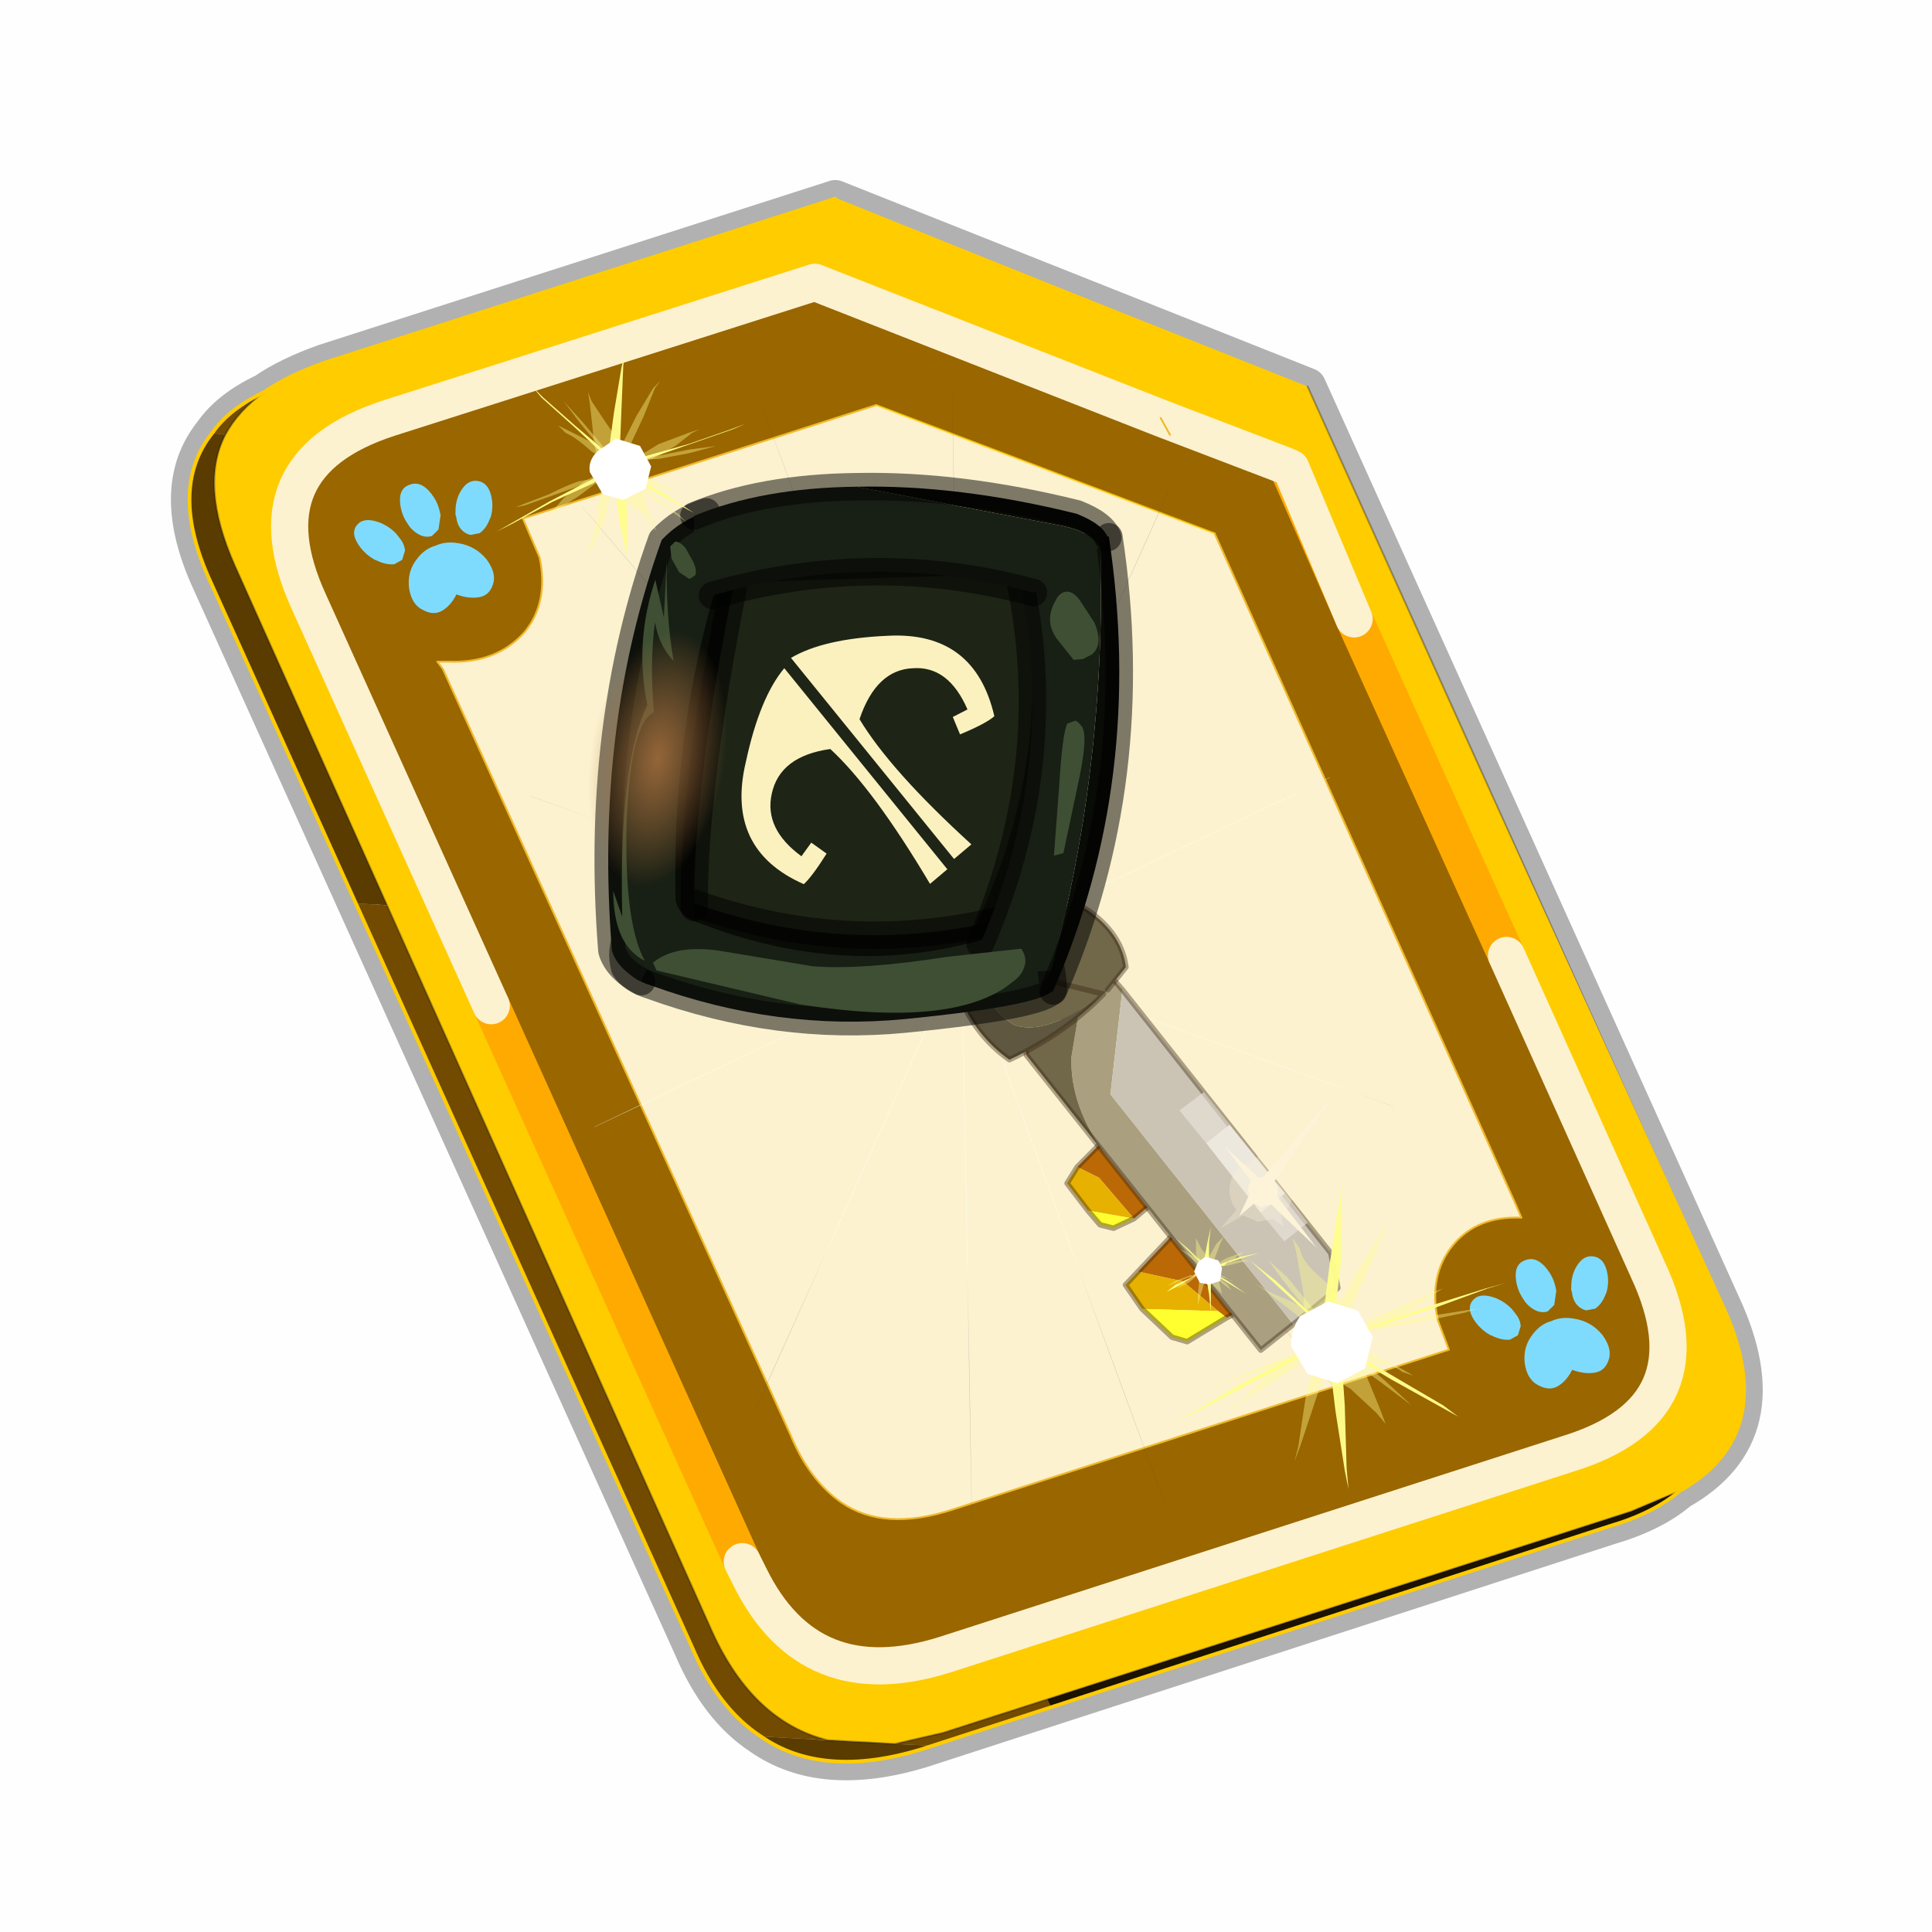 <?xml version="1.0" encoding="UTF-8" standalone="no"?>
<svg xmlns:xlink="http://www.w3.org/1999/xlink" height="60.0px" width="60.0px" xmlns="http://www.w3.org/2000/svg">
  <g transform="matrix(1.0, 0.0, 0.0, 1.0, 0.0, 0.0)">
    <use height="60.0" transform="matrix(1.0, 0.0, 0.0, 1.0, 0.0, 0.0)" width="60.0" xlink:href="#shape0"/>
    <use height="67.05" transform="matrix(1.155, 0.0, 0.0, 1.155, -8.537, -8.269)" width="66.8" xlink:href="#sprite0"/>
  </g>
  <defs>
    <g id="shape0" transform="matrix(1.0, 0.0, 0.0, 1.0, 0.0, 0.0)">
      <path d="M0.0 0.0 L60.0 0.0 60.0 60.0 0.0 60.0 0.0 0.0" fill="#000000" fill-opacity="0.004" fill-rule="evenodd" stroke="none"/>
    </g>
    <g id="sprite0" transform="matrix(1.0, 0.0, 0.0, 1.0, 6.05, -42.8)">
      <use height="67.05" transform="matrix(1.0, 0.0, 0.0, 1.0, -6.05, 42.8)" width="66.8" xlink:href="#sprite1"/>
      <clipPath id="clipPath0" transform="matrix(1.0, 0.0, 0.0, 1.0, 0.0, 0.0)">
        <path d="M46.35 90.05 L45.05 90.6 26.55 96.55 25.95 96.75 25.25 96.85 23.45 96.75 Q21.45 96.25 20.35 93.85 L7.5 65.15 Q6.55 63.0 7.25 61.65 7.6 61.0 8.3 60.5 8.95 60.05 9.95 59.7 L23.65 55.3 36.35 60.35 47.5 85.05 Q49.1 88.5 46.35 90.05" fill="#003333" fill-rule="evenodd" stroke="none"/>
      </clipPath>
      <g clip-path="url(#clipPath0)">
        <use height="0.0" transform="matrix(1.0, 0.0, 0.0, 1.0, 6.45, 53.4)" width="0.0" xlink:href="#sprite5"/>
      </g>
      <use height="81.6" transform="matrix(-0.489, -0.056, -0.056, 0.489, 49.528, 56.464)" width="79.55" xlink:href="#sprite6"/>
      <use height="44.75" transform="matrix(1.0, 0.0, 0.0, 1.0, 5.1, 53.95)" width="44.5" xlink:href="#shape9"/>
      <clipPath id="clipPath1" transform="matrix(1.0, 0.0, 0.0, 1.0, 0.0, 0.0)">
        <path d="M46.35 90.05 L45.05 90.6 26.55 96.55 25.95 96.75 25.25 96.85 23.45 96.75 Q21.45 96.25 20.35 93.85 L7.5 65.15 Q6.55 63.0 7.25 61.65 7.6 61.0 8.3 60.5 8.95 60.05 9.95 59.7 L23.65 55.3 36.35 60.35 47.5 85.05 Q49.1 88.5 46.35 90.05" fill="#003333" fill-rule="evenodd" stroke="none"/>
        <path d="M46.35 90.05 L45.05 90.6 26.55 96.55 25.95 96.75 25.25 96.85 23.45 96.75 Q21.45 96.25 20.35 93.85 L7.5 65.15 Q6.55 63.0 7.25 61.65 7.6 61.0 8.3 60.5 8.95 60.05 9.95 59.7 L23.65 55.3 36.35 60.35 47.5 85.05 Q49.1 88.5 46.35 90.05 Z" fill="none" stroke="#000000" stroke-linecap="round" stroke-linejoin="round" stroke-opacity="0.298" stroke-width="0.05"/>
      </clipPath>
      <g clip-path="url(#clipPath1)">
        <use height="0.0" transform="matrix(1.0, 0.0, 0.0, 1.0, 9.65, 51.0)" width="0.0" xlink:href="#sprite9"/>
        <use height="0.0" transform="matrix(1.0, 0.0, 0.0, 1.0, 9.65, 51.0)" width="0.0" xlink:href="#sprite9"/>
        <use height="30.6" transform="matrix(1.0, 0.0, 0.0, 1.0, 14.7, 59.4)" width="27.15" xlink:href="#shape11"/>
      </g>
      <use height="0.0" transform="matrix(0.141, -0.038, 0.111, 0.226, 27.2, 74.05)" width="0.0" xlink:href="#sprite3"/>
    </g>
    <g id="sprite1" transform="matrix(1.0, 0.0, 0.0, 1.0, 12.35, 10.55)">
      <use height="69.05" transform="matrix(1.0, 0.0, 0.0, 1.0, -13.35, -11.55)" width="68.8" xlink:href="#shape1"/>
      <use height="13.75" transform="matrix(0.239, -0.087, 0.1, 0.234, 34.25, 31.15)" width="15.1" xlink:href="#sprite2"/>
      <use height="13.75" transform="matrix(0.239, -0.087, 0.1, 0.234, 4.25, 10.3)" width="15.1" xlink:href="#sprite2"/>
      <use height="0.0" transform="matrix(0.141, -0.038, 0.111, 0.226, 20.25, 20.65)" width="0.0" xlink:href="#sprite3"/>
      <use height="212.65" transform="matrix(-0.155, 0.051, 0.084, 0.147, 22.647, 3.038)" width="137.8" xlink:href="#sprite4"/>
    </g>
    <g id="shape1" transform="matrix(1.0, 0.0, 0.0, 1.0, 13.35, 11.55)">
      <path d="M3.8 6.35 L17.5 1.95 30.2 7.0 41.35 31.7 Q42.95 35.15 40.2 36.7 39.5 37.3 38.3 37.65 L19.8 43.65 Q17.15 44.45 15.5 43.3 14.35 42.55 13.65 40.9 L0.7 12.25 Q-0.45 9.75 0.75 8.25 1.2 7.6 2.15 7.15 2.8 6.7 3.8 6.35 Z" fill="none" stroke="#000000" stroke-linecap="round" stroke-linejoin="round" stroke-opacity="0.302" stroke-width="1.0"/>
      <path d="M35.55 22.3 L31.45 13.25 29.75 9.2 29.65 9.15 29.75 9.2 31.45 13.25 29.65 9.15 26.25 7.85 16.95 4.2 5.5 7.85 Q1.65 9.1 3.35 12.8 L8.25 23.65 15.0 38.6 15.2 39.0 Q16.8 42.25 20.45 41.1 L37.2 35.7 Q41.1 34.5 39.35 30.75 L35.55 22.3 M1.1 8.3 Q1.45 7.65 2.15 7.15 2.8 6.7 3.8 6.35 L17.5 1.95 30.2 7.0 41.35 31.7 Q42.95 35.15 40.2 36.7 L38.9 37.25 23.2 42.3 20.4 43.2 19.1 43.5 17.3 43.4 Q15.3 42.9 14.2 40.5 L5.45 20.95 1.35 11.8 Q0.4 9.65 1.1 8.3" fill="#ffcc00" fill-rule="evenodd" stroke="none"/>
      <path d="M31.45 13.25 L35.55 22.3 39.35 30.75 Q41.1 34.5 37.2 35.7 L20.45 41.1 Q16.8 42.25 15.2 39.0 L15.0 38.6 8.25 23.65 3.35 12.8 Q1.65 9.1 5.5 7.85 L16.95 4.2 26.25 7.85 29.65 9.15 31.45 13.25 M26.5 8.3 L26.25 7.85 26.5 8.3 M18.6 7.5 L9.1 10.55 9.55 11.6 Q9.8 12.8 9.15 13.6 8.4 14.45 7.1 14.4 L6.8 14.4 6.95 14.6 16.3 35.2 Q16.8 36.4 17.65 37.0 18.8 37.8 20.65 37.2 L34.0 32.9 33.7 32.1 Q33.45 30.9 34.1 30.1 34.75 29.3 35.95 29.35 L35.8 29.0 27.7 10.95 18.6 7.5" fill="#996600" fill-rule="evenodd" stroke="none"/>
      <path d="M0.75 8.25 L1.1 8.3 Q0.4 9.65 1.35 11.8 L5.45 20.95 4.6 20.9 0.7 12.25 Q-0.45 9.75 0.75 8.25 M17.3 43.4 L19.1 43.5 20.1 43.55 19.8 43.65 Q17.15 44.45 15.5 43.3 L17.3 43.4" fill="#5b3c00" fill-rule="evenodd" stroke="none"/>
      <path d="M2.15 7.15 Q1.45 7.65 1.1 8.3 L0.75 8.25 Q1.2 7.6 2.15 7.15 M5.45 20.95 L14.2 40.5 Q15.3 42.9 17.3 43.4 L15.5 43.3 Q14.35 42.55 13.65 40.9 L4.6 20.9 5.45 20.95 M19.1 43.5 L20.4 43.2 23.2 42.3 23.3 42.5 20.1 43.55 19.1 43.5" fill="#724b00" fill-rule="evenodd" stroke="none"/>
      <path d="M27.7 10.95 L35.8 29.0 35.95 29.35 Q34.75 29.3 34.1 30.1 33.45 30.9 33.7 32.1 L34.0 32.9 20.65 37.2 Q18.8 37.8 17.65 37.0 16.8 36.4 16.3 35.2 L6.95 14.6 6.8 14.4 7.1 14.4 Q8.4 14.45 9.15 13.6 9.8 12.8 9.55 11.6 L9.1 10.55 18.6 7.5 27.7 10.95" fill="#fcf2cf" fill-rule="evenodd" stroke="none"/>
      <path d="M23.2 42.3 L38.9 37.25 40.2 36.7 Q39.5 37.3 38.3 37.65 L23.3 42.5 23.2 42.3" fill="#1c1200" fill-rule="evenodd" stroke="none"/>
      <path d="M31.45 13.25 L35.55 22.3 M15.0 38.6 L8.25 23.65 M31.45 13.25 L29.65 9.15" fill="none" stroke="#ffaa00" stroke-linecap="round" stroke-linejoin="round" stroke-width="1.0"/>
      <path d="M35.55 22.3 L39.35 30.75 Q41.1 34.5 37.2 35.7 L20.45 41.1 Q16.8 42.25 15.2 39.0 L15.0 38.6 M8.25 23.65 L3.35 12.8 Q1.65 9.1 5.5 7.85 L16.95 4.2 26.25 7.85 29.65 9.15 29.75 9.2 31.45 13.25" fill="none" stroke="#fcf2cf" stroke-linecap="round" stroke-linejoin="round" stroke-width="1.0"/>
      <path d="M26.25 7.85 L26.5 8.3 M27.7 10.95 L35.8 29.0 35.95 29.35 Q34.75 29.3 34.1 30.1 33.45 30.9 33.7 32.1 L34.0 32.9 20.65 37.2 Q18.8 37.8 17.65 37.0 16.8 36.4 16.3 35.2 L6.95 14.6 6.8 14.4 7.1 14.4 Q8.4 14.45 9.15 13.6 9.8 12.8 9.55 11.6 L9.1 10.55 18.6 7.5" fill="none" stroke="#f0b92b" stroke-linecap="round" stroke-linejoin="round" stroke-width="0.05"/>
      <path d="M1.1 8.3 Q1.45 7.65 2.15 7.15 1.2 7.6 0.75 8.25 -0.45 9.75 0.7 12.25 L4.6 20.9 13.65 40.9 Q14.35 42.55 15.5 43.3 17.15 44.45 19.8 43.65 L20.1 43.55 23.3 42.5 38.3 37.65 Q39.5 37.3 40.2 36.7 42.95 35.15 41.35 31.7 L30.2 7.0 M1.1 8.3 Q0.4 9.65 1.35 11.8 L5.45 20.95 14.2 40.5 Q15.3 42.9 17.3 43.4 L19.1 43.5 20.4 43.2 23.2 42.3 38.9 37.25 40.2 36.7 M17.5 1.95 L3.8 6.35 Q2.8 6.7 2.15 7.15" fill="none" stroke="#000000" stroke-linecap="round" stroke-linejoin="round" stroke-opacity="0.302" stroke-width="0.05"/>
      <path d="M18.6 7.5 L27.7 10.95" fill="none" stroke="#ffcc00" stroke-linecap="round" stroke-linejoin="round" stroke-opacity="0.749" stroke-width="0.05"/>
    </g>
    <g id="sprite2" transform="matrix(1.0, 0.0, 0.0, 1.0, 0.0, 0.0)">
      <use height="13.75" transform="matrix(1.0, 0.0, 0.0, 1.0, 0.0, 0.0)" width="15.1" xlink:href="#shape2"/>
    </g>
    <g id="shape2" transform="matrix(1.0, 0.0, 0.0, 1.0, 0.0, 0.0)">
      <path d="M10.75 4.9 Q10.75 4.6 10.9 4.35 11.25 3.45 11.95 2.75 13.3 1.5 14.35 2.1 15.4 2.7 14.95 4.45 14.7 5.4 14.1 6.15 L13.75 6.5 Q13.1 7.15 12.35 7.35 L11.4 7.2 Q10.95 6.9 10.75 6.4 10.5 5.75 10.75 4.9 M7.5 5.9 Q7.0 5.85 6.6 5.5 6.05 5.0 5.8 4.15 L5.7 3.6 Q5.55 2.65 5.8 1.7 6.25 0.0 7.5 0.0 L7.6 0.0 Q8.85 0.0 9.3 1.7 9.55 2.65 9.4 3.6 L9.3 4.15 8.5 5.5 7.6 5.9 7.5 5.9 M4.35 4.9 Q4.6 5.75 4.35 6.4 L3.7 7.2 2.75 7.35 Q2.0 7.15 1.35 6.5 L1.0 6.15 Q0.4 5.4 0.15 4.45 -0.3 2.7 0.75 2.1 1.8 1.5 3.15 2.75 3.85 3.45 4.2 4.35 L4.35 4.9 M5.5 13.7 Q4.45 13.9 3.65 12.95 2.75 12.0 3.2 10.25 3.7 8.5 5.25 7.6 6.4 6.9 7.55 7.0 8.75 6.9 9.9 7.6 11.45 8.5 11.95 10.25 12.35 12.0 11.5 12.95 10.7 13.9 9.65 13.7 8.55 13.5 7.55 12.6 6.55 13.5 5.5 13.7" fill="#7fdbfe" fill-rule="evenodd" stroke="none"/>
    </g>
    <g id="sprite4" transform="matrix(1.0, 0.0, 0.0, 1.0, 0.6, 0.55)">
      <use height="212.75" transform="matrix(1.0, 0.0, 0.0, 1.0, -0.65, -0.6)" width="137.9" xlink:href="#shape3"/>
    </g>
    <g id="shape3" transform="matrix(1.0, 0.0, 0.0, 1.0, 0.65, 0.6)">
      <path d="M136.55 165.8 L68.6 106.0 68.4 106.0 118.25 201.5 M68.2 105.7 L68.25 105.8 68.25 105.75 68.2 105.7 0.0 45.7 M68.25 105.8 L68.3 105.85 68.3 105.8 68.25 105.75 49.95 0.05 M0.05 97.7 L68.15 105.95 68.25 105.85 68.25 105.8 M68.3 105.85 L68.25 105.85 68.3 106.0 68.3 105.85 68.3 105.8 68.35 105.8 68.3 105.8 86.6 18.35 M50.0 193.2 L68.3 106.0 68.15 105.95 18.25 151.55 M68.4 106.0 L68.3 106.0 86.55 211.5 M68.4 106.0 L68.3 105.85 M68.6 106.0 L68.35 105.8 118.25 60.15 M136.6 114.25 L68.6 106.0 M68.2 105.7 L18.25 10.05" fill="none" stroke="url(#gradient0)" stroke-linecap="round" stroke-linejoin="round" stroke-width="0.05"/>
    </g>
    <radialGradient cx="0" cy="0" gradientTransform="matrix(0.209, 0.0, 0.0, 0.177, 67.15, 107.2)" gradientUnits="userSpaceOnUse" id="gradient0" r="819.2" spreadMethod="pad">
      <stop offset="0.357" stop-color="#ffffff"/>
      <stop offset="0.671" stop-color="#000000" stop-opacity="0.0"/>
    </radialGradient>
    <g id="sprite6" transform="matrix(1.0, 0.0, 0.0, 1.0, 13.95, 15.35)">
      <use height="52.0" transform="matrix(1.0, 0.0, 0.0, 1.0, 0.0, 0.0)" width="52.0" xlink:href="#sprite7"/>
      <use height="84.6" transform="matrix(1.0, 0.0, 0.0, 1.0, -15.45, -16.85)" width="82.55" xlink:href="#shape6"/>
      <use height="13.85" transform="matrix(0.004, -0.573, -0.563, -0.087, 48.232, 29.736)" width="32.7" xlink:href="#sprite8"/>
      <use height="24.1" transform="matrix(1.0, 0.0, 0.0, 1.0, 21.2, 8.15)" width="22.2" xlink:href="#shape8"/>
    </g>
    <g id="sprite7" transform="matrix(1.0, 0.0, 0.0, 1.0, 0.0, 0.0)">
      <use height="52.0" transform="matrix(1.0, 0.0, 0.0, 1.0, 0.0, 0.0)" width="52.0" xlink:href="#shape5"/>
    </g>
    <g id="shape5" transform="matrix(1.0, 0.0, 0.0, 1.0, 0.0, 0.0)">
      <path d="M52.0 0.0 L52.0 52.0 0.0 52.0 0.0 0.0 52.0 0.0" fill="#ffba2e" fill-opacity="0.0" fill-rule="evenodd" stroke="none"/>
    </g>
    <g id="shape6" transform="matrix(1.0, 0.0, 0.0, 1.0, 15.45, 16.85)">
      <path d="M10.05 46.55 L9.45 46.15 9.0 45.6 12.6 42.15 13.2 42.0 15.15 44.6 12.65 44.85 10.55 46.25 10.05 46.55 M17.5 37.45 L17.8 37.65 19.1 39.3 17.85 39.75 15.7 41.75 14.8 40.8 14.75 40.75 14.5 40.45 14.55 40.25 17.5 37.45" fill="#bb6906" fill-rule="evenodd" stroke="none"/>
      <path d="M15.15 44.6 L15.75 45.4 14.7 46.6 10.55 46.25 12.65 44.85 15.15 44.6 M15.7 41.75 L17.85 39.75 19.1 39.3 19.55 40.25 18.25 41.6 15.7 41.75" fill="#e6b100" fill-rule="evenodd" stroke="none"/>
      <path d="M14.7 46.6 L12.9 47.95 12.05 48.1 10.05 46.55 10.55 46.25 14.7 46.6 M18.25 41.6 L17.5 42.3 16.75 42.4 15.7 41.75 18.25 41.6" fill="#ffff2f" fill-rule="evenodd" stroke="none"/>
      <path d="M10.05 46.55 L9.45 46.15 9.0 45.6 M12.6 42.15 L13.2 42.0 15.15 44.6 15.75 45.4 14.7 46.6 12.9 47.95 12.05 48.1 10.05 46.55 M19.1 39.3 L17.8 37.65 17.5 37.45 M14.5 40.45 L14.75 40.75 M14.8 40.8 L15.7 41.75 16.75 42.4 17.5 42.3 18.25 41.6 19.55 40.25 19.1 39.3" fill="none" stroke="#382510" stroke-linecap="round" stroke-linejoin="round" stroke-opacity="0.4" stroke-width="0.3"/>
      <path d="M18.35 28.85 L19.65 30.2 19.95 30.45 20.1 33.35 Q19.9 36.05 17.55 38.55 L14.0 42.1 8.0 48.1 6.4 46.5 17.75 35.15 17.75 30.2 17.75 29.4 18.35 28.85" fill="#aaa080" fill-rule="evenodd" stroke="none"/>
      <path d="M19.95 30.45 L22.65 33.15 22.55 33.55 20.2 35.9 17.55 38.55 Q19.9 36.05 20.1 33.35 L19.95 30.45" fill="#71684a" fill-rule="evenodd" stroke="none"/>
      <path d="M6.4 46.5 L5.5 45.6 4.2 44.25 4.8 42.4 5.5 41.7 16.95 30.2 17.75 29.4 17.75 30.2 17.75 35.15 6.4 46.5" fill="#cbc4b4" fill-rule="evenodd" stroke="none"/>
      <path d="M22.65 33.15 L22.55 33.55 20.2 35.9 17.55 38.55 14.0 42.1 8.0 48.1 6.4 46.5 5.5 45.6 4.2 44.25 4.8 42.4 5.5 41.7 16.95 30.2 17.75 29.4 18.35 28.85" fill="none" stroke="#382510" stroke-linecap="round" stroke-linejoin="round" stroke-opacity="0.4" stroke-width="0.3"/>
      <path d="M7.65 39.45 L8.85 40.65 7.4 42.05 6.25 40.9 7.65 39.45 M12.25 37.2 L11.1 36.05 12.7 34.45 13.9 35.6 12.25 37.2" fill="#ede8de" fill-opacity="0.6" fill-rule="evenodd" stroke="none"/>
      <path d="M8.85 40.65 L7.65 39.45 11.1 36.05 12.25 37.2 8.85 40.65" fill="#ede8de" fill-rule="evenodd" stroke="none"/>
      <path d="M18.75 29.75 L18.55 29.5 17.7 28.15 Q18.2 26.1 20.75 25.0 23.15 26.7 25.1 28.95 25.7 30.75 23.5 31.95 21.7 32.5 18.75 29.75" fill="#71684a" fill-rule="evenodd" stroke="none"/>
      <path d="M18.75 29.75 Q21.7 32.5 23.5 31.95 25.7 30.75 25.1 28.95 L26.55 30.75 Q25.45 32.8 23.45 33.9 20.6 32.15 18.75 29.75" fill="#5f573f" fill-rule="evenodd" stroke="none"/>
      <path d="M25.1 28.95 Q23.15 26.7 20.75 25.0 18.2 26.1 17.7 28.15 L18.55 29.5 M18.75 29.75 Q20.6 32.15 23.45 33.9 25.45 32.8 26.55 30.75 L25.1 28.95 Z" fill="none" stroke="#382510" stroke-linecap="round" stroke-linejoin="round" stroke-opacity="0.4" stroke-width="0.3"/>
      <path d="M20.5 25.75 Q21.2 25.65 21.6 26.05 21.95 26.4 21.85 27.1 L21.2 28.35 Q20.6 28.95 19.95 29.0 L18.85 28.8 Q18.45 28.4 18.6 27.65 18.65 27.0 19.25 26.4 L20.5 25.75" fill="#71684a" fill-rule="evenodd" stroke="none"/>
      <path d="M10.2 40.65 Q10.7 40.1 10.7 39.4 10.7 38.7 10.2 38.2 L9.5 37.75 Q8.9 37.2 8.85 36.15 8.85 37.4 8.4 37.8 L7.75 38.2 Q7.25 38.7 7.2 39.45 7.25 40.1 7.7 40.6 L7.75 40.6 7.55 41.25 8.15 40.9 8.95 41.15 9.8 40.9 10.95 41.75 10.2 40.65 M9.7 39.5 L9.45 40.1 8.85 40.35 8.3 40.1 Q8.0 39.85 8.05 39.5 8.0 39.15 8.3 38.9 L8.85 38.65 9.45 38.85 Q9.75 39.15 9.7 39.5" fill="#fcf3d8" fill-opacity="0.302" fill-rule="evenodd" stroke="none"/>
      <path d="M9.7 39.5 Q9.75 39.15 9.45 38.85 L8.85 38.65 8.3 38.9 Q8.0 39.15 8.05 39.5 8.0 39.85 8.3 40.1 L8.85 40.35 9.45 40.1 9.7 39.5" fill="#fcf3d8" fill-rule="evenodd" stroke="none"/>
      <path d="M9.05 38.85 L11.2 37.3 9.4 39.15 10.0 40.95 8.85 39.75 5.6 42.2 8.5 39.2 5.45 33.5 9.05 38.85" fill="#fcf3d8" fill-rule="evenodd" stroke="none"/>
      <path d="M43.85 29.2 L43.1 9.2 25.2 6.6 Q21.55 18.05 26.25 29.25 L31.4 30.15 Q37.75 30.9 43.85 29.2" fill="#1e2516" fill-rule="evenodd" stroke="none"/>
      <path d="M43.85 29.2 Q37.75 30.9 31.4 30.15 L26.25 29.25 Q21.55 18.05 25.2 6.6 L43.1 9.2 43.85 29.2 Z" fill="none" stroke="#000000" stroke-linecap="round" stroke-linejoin="round" stroke-opacity="0.502" stroke-width="1.5"/>
      <path d="M23.45 26.5 Q21.95 27.15 21.5 29.8 21.75 30.7 29.4 32.35 36.2 33.8 43.35 32.1 44.45 31.9 44.9 31.3 45.6 29.55 43.75 27.6 32.75 31.5 23.45 26.5" fill="#181f14" fill-rule="evenodd" stroke="none"/>
      <path d="M23.45 26.5 Q32.75 31.5 43.75 27.6 L42.0 27.25 Q32.95 29.5 24.35 26.2 L23.45 26.5" fill="#090b06" fill-rule="evenodd" stroke="none"/>
      <path d="M43.75 27.6 Q45.6 29.55 44.9 31.3 44.45 31.9 43.35 32.1 36.2 33.8 29.4 32.35 21.75 30.7 21.5 29.8 21.95 27.15 23.45 26.5 L24.35 26.2 Q32.95 29.5 42.0 27.25 L43.75 27.6 Z" fill="none" stroke="#000000" stroke-linecap="round" stroke-linejoin="round" stroke-opacity="0.502" stroke-width="1.5"/>
      <path d="M42.15 9.25 Q43.85 18.1 42.55 27.35 42.2 28.15 41.45 28.3 43.8 30.9 43.9 31.95 45.3 31.4 45.7 30.45 48.05 18.45 45.55 7.85 44.65 6.65 43.3 6.05 43.15 8.0 42.15 9.25" fill="#181f14" fill-rule="evenodd" stroke="none"/>
      <path d="M42.15 9.25 L41.35 9.75 Q42.3 21.05 41.5 27.6 L41.45 28.3 Q42.2 28.15 42.55 27.35 43.85 18.1 42.15 9.25" fill="#090b06" fill-rule="evenodd" stroke="none"/>
      <path d="M41.5 27.6 Q42.3 21.05 41.35 9.75 M43.3 6.05 Q44.65 6.65 45.55 7.85 48.05 18.45 45.7 30.45 45.3 31.4 43.9 31.95" fill="none" stroke="#000000" stroke-linecap="round" stroke-linejoin="round" stroke-opacity="0.502" stroke-width="1.5"/>
      <path d="M45.3 16.9 Q46.4 13.6 45.65 10.05 L44.95 12.05 45.15 8.9 Q44.85 12.0 44.15 14.35 45.05 13.6 45.4 12.35 45.45 14.55 44.9 17.25 46.1 18.0 45.7 23.4 45.2 28.9 43.85 30.8 45.65 30.15 46.0 27.2 L45.35 28.55 Q46.5 20.25 45.3 16.9" fill="#3e4f33" fill-rule="evenodd" stroke="none"/>
      <path d="M21.8 4.8 Q19.95 17.05 21.75 28.8 24.8 29.5 25.75 27.8 22.65 17.55 25.85 7.85 25.25 6.7 22.5 4.8 L21.8 4.8" fill="#181f14" fill-rule="evenodd" stroke="none"/>
      <path d="M21.8 4.8 L21.3 4.9 Q17.8 17.85 21.5 29.9 22.5 30.55 22.15 29.75 L21.75 28.85 21.75 28.8 Q19.95 17.05 21.8 4.8" fill="#090b06" fill-rule="evenodd" stroke="none"/>
      <path d="M21.5 29.9 Q17.8 17.85 21.3 4.9 M25.85 7.85 Q22.65 17.55 25.75 27.8" fill="none" stroke="#000000" stroke-linecap="round" stroke-linejoin="round" stroke-opacity="0.502" stroke-width="1.5"/>
      <path d="M42.45 10.55 Q43.55 9.7 43.95 6.35 40.45 4.4 35.3 3.75 L23.9 4.6 Q22.3 4.75 21.75 5.5 23.3 7.4 25.05 8.4 34.0 7.05 42.45 10.55" fill="#181f14" fill-rule="evenodd" stroke="none"/>
      <path d="M21.75 5.5 Q22.3 4.75 23.9 4.6 L35.3 3.75 Q29.75 3.0 23.2 3.85 21.7 4.25 21.35 4.95 L21.75 5.5" fill="#090b06" fill-rule="evenodd" stroke="none"/>
      <path d="M42.45 10.55 Q34.0 7.05 25.05 8.4 M35.3 3.75 Q40.45 4.4 43.95 6.35 M21.35 4.95 Q21.7 4.25 23.2 3.85 29.75 3.0 35.3 3.75" fill="none" stroke="#000000" stroke-linecap="round" stroke-linejoin="round" stroke-opacity="0.502" stroke-width="1.5"/>
      <path d="M43.7 8.85 Q43.45 9.25 43.5 9.55 L43.8 9.8 44.4 9.5 44.9 8.8 45.05 8.15 44.8 7.85 Q44.5 7.85 44.2 8.15 L43.7 8.85" fill="#3e4f33" fill-rule="evenodd" stroke="none"/>
    </g>
    <g id="sprite8" transform="matrix(1.0, 0.0, 0.0, 1.0, 20.85, 7.4)">
      <use height="13.85" transform="matrix(1.0, 0.0, 0.0, 1.0, -20.85, -7.4)" width="32.7" xlink:href="#shape7"/>
    </g>
    <g id="shape7" transform="matrix(1.0, 0.0, 0.0, 1.0, 20.85, 7.4)">
      <path d="M7.05 -5.4 Q11.85 -3.35 11.85 -0.5 11.85 2.45 7.05 4.45 2.25 6.45 -4.5 6.45 -11.25 6.45 -16.05 4.45 -20.85 2.45 -20.85 -0.5 -20.85 -3.35 -16.05 -5.4 -11.25 -7.4 -4.5 -7.4 2.25 -7.4 7.05 -5.4" fill="url(#gradient1)" fill-rule="evenodd" stroke="none"/>
    </g>
    <radialGradient cx="0" cy="0" gradientTransform="matrix(0.015, 0.0, 0.0, 0.008, -4.45, -0.5)" gradientUnits="userSpaceOnUse" id="gradient1" r="819.2" spreadMethod="pad">
      <stop offset="0.0" stop-color="#946538"/>
      <stop offset="1.0" stop-color="#ad743f" stop-opacity="0.0"/>
    </radialGradient>
    <g id="shape8" transform="matrix(1.0, 0.0, 0.0, 1.0, -21.2, -8.15)">
      <path d="M38.1 14.05 L28.0 23.95 28.85 24.85 Q32.5 20.05 35.1 18.15 37.8 18.85 38.0 20.95 38.2 22.9 36.0 24.15 L35.55 23.35 34.65 23.85 Q35.3 25.2 35.7 25.65 40.2 24.25 39.6 19.35 39.25 15.8 38.1 14.05" fill="#fbf1bf" fill-rule="evenodd" stroke="none"/>
      <path d="M37.8 13.45 L27.7 23.35 26.85 22.45 Q31.7 18.95 33.7 16.35 33.1 13.55 31.1 13.25 29.2 12.9 27.9 15.15 L28.65 15.65 28.15 16.55 Q26.8 15.8 26.4 15.35 28.0 10.85 32.7 11.65 36.15 12.2 37.8 13.45" fill="#fbf1bf" fill-rule="evenodd" stroke="none"/>
      <path d="M43.4 30.85 Q42.25 29.65 39.6 29.8 L34.7 30.05 Q32.0 29.95 27.45 28.7 L23.5 27.8 Q23.05 28.3 23.25 28.9 23.35 29.3 23.8 29.7 26.6 32.55 35.15 32.2 L43.15 31.25 43.4 30.85" fill="#3e4f33" fill-rule="evenodd" stroke="none"/>
      <path d="M22.45 18.7 Q22.6 15.95 22.4 15.3 L22.0 15.1 Q21.9 15.05 21.6 15.35 21.15 15.8 21.45 18.65 L21.8 22.35 22.3 22.55 22.45 18.7" fill="#3e4f33" fill-rule="evenodd" stroke="none"/>
      <path d="M21.55 9.65 Q20.9 10.8 21.5 11.4 L21.95 11.7 22.45 11.8 23.5 10.75 Q24.3 9.85 23.8 8.7 23.65 8.25 23.3 8.15 22.95 8.05 22.5 8.5 L21.55 9.65" fill="#3e4f33" fill-rule="evenodd" stroke="none"/>
    </g>
    <g id="shape9" transform="matrix(1.0, 0.0, 0.0, 1.0, -5.1, -53.95)">
      <path d="M36.35 60.35 L47.65 85.05 Q49.25 88.5 46.5 90.05 45.8 90.65 44.6 91.0 L26.1 97.0 Q23.45 97.8 21.8 96.65 20.65 95.9 19.95 94.25 L7.0 65.6 Q5.85 63.1 7.05 61.6 7.5 60.95 8.45 60.5 9.1 60.05 10.1 59.7 L23.8 55.3" fill="none" stroke="#ffcc00" stroke-linecap="round" stroke-linejoin="round" stroke-width="0.1"/>
      <path d="M36.35 60.35 L23.8 55.3" fill="none" stroke="#ffcc00" stroke-linecap="round" stroke-linejoin="round" stroke-width="0.05"/>
    </g>
    <g id="shape11" transform="matrix(1.0, 0.0, 0.0, 1.0, -14.7, -59.4)">
      <path d="M33.85 83.75 L33.85 83.8 33.85 83.95 33.85 84.0 33.85 84.1 33.9 84.1 33.9 84.15 34.35 84.4 34.85 84.75 34.35 84.45 34.1 84.3 34.05 84.25 33.95 84.2 33.9 84.2 33.9 84.7 33.9 85.25 33.85 84.75 33.75 84.2 33.7 84.1 33.5 84.25 33.0 84.55 32.7 84.7 32.95 84.5 33.4 84.3 33.45 84.25 33.5 84.2 33.7 84.1 33.65 84.05 33.7 84.05 33.7 84.0 33.3 83.6 32.95 83.25 33.3 83.55 33.55 83.8 33.7 83.95 33.8 83.4 33.9 82.95 33.85 83.35 33.85 83.75 M34.4 83.9 L34.35 83.9 34.25 84.0 34.15 84.0 33.9 84.05 34.15 83.95 34.7 83.75 35.2 83.65 34.85 83.75 34.95 83.85 34.85 83.75 34.7 83.8 34.4 83.9 M36.75 85.45 L36.9 85.55 36.9 85.5 37.1 83.9 37.35 82.3 37.45 81.75 37.4 82.25 37.4 83.85 37.2 85.6 37.35 86.0 37.4 86.1 38.7 86.9 40.15 87.75 40.55 88.05 40.1 87.8 38.75 87.05 37.75 86.45 37.4 86.25 37.35 86.2 37.4 86.3 37.5 87.75 37.55 89.45 37.6 90.0 37.5 89.5 37.25 87.9 37.05 86.25 37.0 86.3 36.9 85.9 36.7 85.75 36.9 85.85 36.9 85.65 35.7 84.55 34.95 83.85 35.65 84.4 36.45 85.15 36.5 85.2 36.75 85.45 M35.7 86.65 L36.1 86.45 36.2 86.4 36.85 86.1 36.3 86.45 34.8 87.25 33.35 88.0 32.8 88.25 33.3 88.0 34.65 87.2 35.7 86.65 M41.85 84.45 L41.35 84.6 39.85 85.15 38.15 85.7 37.5 85.9 Q37.45 85.85 38.1 85.65 L39.7 85.1 41.3 84.6 41.85 84.45" fill="#fefd8d" fill-opacity="0.973" fill-rule="evenodd" stroke="none"/>
      <path d="M33.85 83.75 L34.05 83.4 34.25 83.2 34.15 83.4 34.0 83.8 33.9 83.9 33.85 83.8 33.85 83.75 M34.1 84.3 L34.35 84.5 34.45 84.65 34.25 84.5 34.0 84.3 33.95 84.2 34.05 84.25 34.1 84.3 M33.4 84.3 L33.3 84.3 32.95 84.45 32.7 84.55 32.95 84.4 33.35 84.25 33.45 84.25 33.4 84.3 M33.55 83.8 L33.4 83.6 33.6 83.8 33.65 83.9 33.55 83.8 M34.4 83.9 L34.65 83.85 34.95 83.85 35.05 83.8 34.95 83.85 34.7 83.9 34.3 84.0 34.2 84.0 34.25 84.0 34.35 83.9 34.4 83.9 M33.6 84.3 L33.7 84.2 33.75 84.35 33.65 84.7 33.55 85.05 33.55 84.75 33.6 84.3 M37.65 85.15 L37.35 85.5 37.35 85.0 37.9 84.05 38.5 83.1 38.7 82.75 38.55 83.1 38.15 84.05 37.65 85.15 M36.75 85.45 L36.5 85.2 36.45 85.15 35.85 84.4 35.45 83.85 35.95 84.3 36.65 85.15 36.9 85.5 36.75 85.45 M37.4 86.3 L37.35 86.2 37.4 86.25 37.75 86.45 Q38.15 86.7 38.6 87.1 L39.3 87.75 38.5 87.15 37.6 86.5 37.4 86.3 M35.7 86.65 L34.7 87.0 33.8 87.3 34.7 86.95 35.75 86.5 36.1 86.45 35.7 86.65 M38.7 85.65 L38.25 85.7 38.7 85.55 39.75 85.35 40.7 85.2 41.05 85.15 40.75 85.25 39.8 85.45 38.7 85.65 M36.7 86.7 L36.95 86.25 37.0 86.75 36.65 87.8 36.3 88.85 36.15 89.25 36.25 88.85 36.4 87.85 Q36.5 87.1 36.7 86.7" fill="#fffd8f" fill-opacity="0.4" fill-rule="evenodd" stroke="none"/>
      <path d="M38.0 86.75 Q37.9 86.0 37.45 85.8 L36.9 85.85 Q36.75 86.1 36.9 86.5 37.1 87.0 37.65 87.3 L38.35 87.95 38.6 88.25 38.45 87.85 38.0 86.75" fill="#fffd8f" fill-opacity="0.392" fill-rule="evenodd" stroke="none"/>
      <path d="M38.0 86.25 L37.05 85.85 Q36.8 85.8 36.95 85.95 L37.55 86.35 38.35 86.6 Q38.8 86.65 39.05 86.85 L39.35 86.95 39.0 86.75 38.0 86.25" fill="#fffd8f" fill-opacity="0.392" fill-rule="evenodd" stroke="none"/>
      <path d="M36.4 84.8 Q36.35 85.55 36.75 85.85 L37.3 85.9 37.45 85.25 Q37.35 84.75 36.9 84.35 36.35 83.9 36.3 83.55 L36.1 83.25 36.2 83.65 36.4 84.8" fill="#fffd8f" fill-opacity="0.392" fill-rule="evenodd" stroke="none"/>
      <path d="M36.25 85.35 L37.1 85.95 37.2 85.8 36.75 85.3 35.95 84.9 Q35.55 84.75 35.3 84.6 L35.05 84.45 35.35 84.65 36.25 85.35" fill="#fffd8f" fill-opacity="0.392" fill-rule="evenodd" stroke="none"/>
      <path d="M38.75 85.2 Q38.0 85.45 37.85 85.65 37.7 85.85 37.85 85.8 L38.5 85.65 39.25 85.2 39.9 84.75 40.15 84.6 39.75 84.75 38.75 85.2" fill="#fffd8f" fill-opacity="0.392" fill-rule="evenodd" stroke="none"/>
      <path d="M35.75 87.0 L36.6 86.4 36.5 86.25 Q36.25 86.25 35.9 86.5 L35.25 87.1 34.7 87.65 Q34.4 87.8 34.45 87.85 L34.8 87.6 35.75 87.0" fill="#fffd8f" fill-opacity="0.392" fill-rule="evenodd" stroke="none"/>
      <path d="M34.1 84.35 L33.95 84.05 33.75 84.05 Q33.65 84.1 33.7 84.25 L34.0 84.55 34.2 84.75 34.3 84.85 34.2 84.75 34.1 84.35" fill="#fffd8f" fill-opacity="0.392" fill-rule="evenodd" stroke="none"/>
      <path d="M34.1 84.2 Q33.9 84.05 33.75 84.05 L33.75 84.1 33.95 84.2 34.2 84.3 34.5 84.4 34.55 84.4 34.45 84.4 34.1 84.2" fill="#fffd8f" fill-opacity="0.392" fill-rule="evenodd" stroke="none"/>
      <path d="M33.5 83.65 L33.65 84.05 33.85 84.05 33.9 83.85 33.65 83.55 33.5 83.25 33.45 83.15 33.5 83.25 33.5 83.65" fill="#fffd8f" fill-opacity="0.392" fill-rule="evenodd" stroke="none"/>
      <path d="M33.5 83.9 L33.75 84.05 33.8 84.0 33.65 83.85 33.35 83.7 33.2 83.6 33.05 83.55 33.15 83.6 33.5 83.9" fill="#fffd8f" fill-opacity="0.392" fill-rule="evenodd" stroke="none"/>
      <path d="M34.3 83.8 L34.05 83.95 34.05 84.0 34.25 83.95 34.55 83.8 Q34.6 83.7 34.7 83.7 L34.8 83.6 34.7 83.65 34.3 83.8" fill="#fffd8f" fill-opacity="0.392" fill-rule="evenodd" stroke="none"/>
      <path d="M33.3 84.45 L33.6 84.2 33.6 84.15 Q33.5 84.15 33.4 84.3 L33.15 84.45 32.95 84.65 32.85 84.75 33.0 84.6 33.3 84.45" fill="#fffd8f" fill-opacity="0.392" fill-rule="evenodd" stroke="none"/>
      <path d="M36.3 85.35 Q36.05 85.7 36.05 86.15 L36.5 86.9 37.3 87.15 38.05 86.75 38.25 85.9 37.85 85.2 37.05 84.95 36.3 85.35" fill="#ffffff" fill-rule="evenodd" stroke="none"/>
      <path d="M18.75 62.3 L18.65 62.35 18.2 62.45 18.6 62.25 19.85 61.9 21.0 61.5 21.4 61.35 21.05 61.5 19.9 61.9 18.75 62.3 M17.45 61.95 L17.7 62.2 17.75 62.2 17.7 62.15 17.85 61.05 18.05 59.85 18.15 59.4 18.1 59.8 18.05 61.0 18.0 62.25 18.1 62.6 19.15 63.2 20.0 63.75 19.15 63.3 18.5 62.95 18.4 62.85 18.15 62.7 18.1 62.7 18.15 62.75 18.2 63.85 18.2 64.9 18.0 64.0 17.85 62.8 17.8 62.8 17.75 62.45 17.6 62.3 17.7 62.35 17.7 62.3 16.85 61.5 15.9 60.65 15.65 60.35 15.95 60.65 16.8 61.4 17.45 61.95 M14.7 64.25 L15.05 64.05 16.1 63.45 17.25 62.85 17.7 62.65 17.3 62.95 16.2 63.45 15.1 64.05 14.7 64.25" fill="#fefd8d" fill-opacity="0.973" fill-rule="evenodd" stroke="none"/>
      <path d="M18.75 62.3 L19.1 62.2 19.85 62.05 20.6 61.95 19.85 62.15 19.05 62.3 18.75 62.3 M17.45 61.95 L16.95 61.35 16.5 60.75 17.0 61.3 17.55 61.95 17.7 62.15 17.75 62.2 17.7 62.2 17.45 61.95 M18.5 62.95 L19.0 63.35 19.6 63.8 19.8 64.0 19.6 63.85 18.95 63.4 18.3 62.9 18.15 62.75 18.1 62.7 18.15 62.7 18.4 62.85 18.5 62.95 M18.3 61.9 L18.05 62.2 18.1 61.85 18.45 61.15 18.9 60.4 19.1 60.2 18.95 60.4 18.65 61.15 18.3 61.9 M16.9 62.9 L17.2 62.85 Q17.15 62.9 16.85 63.05 L16.15 63.3 15.45 63.55 15.2 63.6 15.45 63.5 16.1 63.25 Q16.6 63.0 16.9 62.9 M17.55 63.1 L17.75 62.75 17.8 63.1 17.6 63.95 17.25 64.7 17.15 64.95 17.2 64.7 17.4 63.9 Q17.4 63.4 17.55 63.1" fill="#fffd8f" fill-opacity="0.4" fill-rule="evenodd" stroke="none"/>
      <path d="M18.6 63.1 L18.15 62.4 17.7 62.45 17.75 62.95 18.3 63.55 Q18.75 63.8 18.8 64.0 L19.0 64.25 18.85 63.95 18.6 63.1" fill="#fffd8f" fill-opacity="0.392" fill-rule="evenodd" stroke="none"/>
      <path d="M18.55 62.7 Q18.05 62.4 17.9 62.4 17.7 62.4 17.8 62.5 L18.25 62.8 18.85 63.0 19.35 63.15 19.6 63.2 19.35 63.1 18.55 62.7" fill="#fffd8f" fill-opacity="0.392" fill-rule="evenodd" stroke="none"/>
      <path d="M17.3 61.7 Q17.35 62.3 17.55 62.45 L18.0 62.5 18.1 62.0 17.65 61.35 17.25 60.75 17.15 60.5 17.2 60.8 17.3 61.7" fill="#fffd8f" fill-opacity="0.392" fill-rule="evenodd" stroke="none"/>
      <path d="M17.25 62.1 L17.9 62.5 17.95 62.45 17.6 62.05 17.05 61.75 16.55 61.5 16.35 61.4 16.55 61.6 Q16.8 61.7 17.25 62.1" fill="#fffd8f" fill-opacity="0.392" fill-rule="evenodd" stroke="none"/>
      <path d="M19.05 61.9 L18.4 62.3 18.45 62.4 18.9 62.3 19.5 61.95 19.95 61.6 20.15 61.5 19.85 61.6 19.05 61.9" fill="#fffd8f" fill-opacity="0.392" fill-rule="evenodd" stroke="none"/>
      <path d="M16.9 63.3 L17.5 62.85 17.45 62.7 17.05 62.9 16.5 63.35 16.15 63.75 15.95 63.95 16.2 63.75 16.9 63.3" fill="#fffd8f" fill-opacity="0.392" fill-rule="evenodd" stroke="none"/>
      <path d="M17.4 62.1 Q17.15 62.35 17.2 62.65 L17.55 63.25 18.1 63.4 18.7 63.1 18.85 62.5 18.55 61.95 17.9 61.75 17.4 62.1" fill="#ffffff" fill-rule="evenodd" stroke="none"/>
      <path d="M33.55 83.9 L33.45 84.15 33.6 84.45 33.85 84.5 34.15 84.4 34.2 84.05 34.1 83.85 33.75 83.75 33.55 83.9" fill="#ffffff" fill-rule="evenodd" stroke="none"/>
    </g>
  </defs>
</svg>
